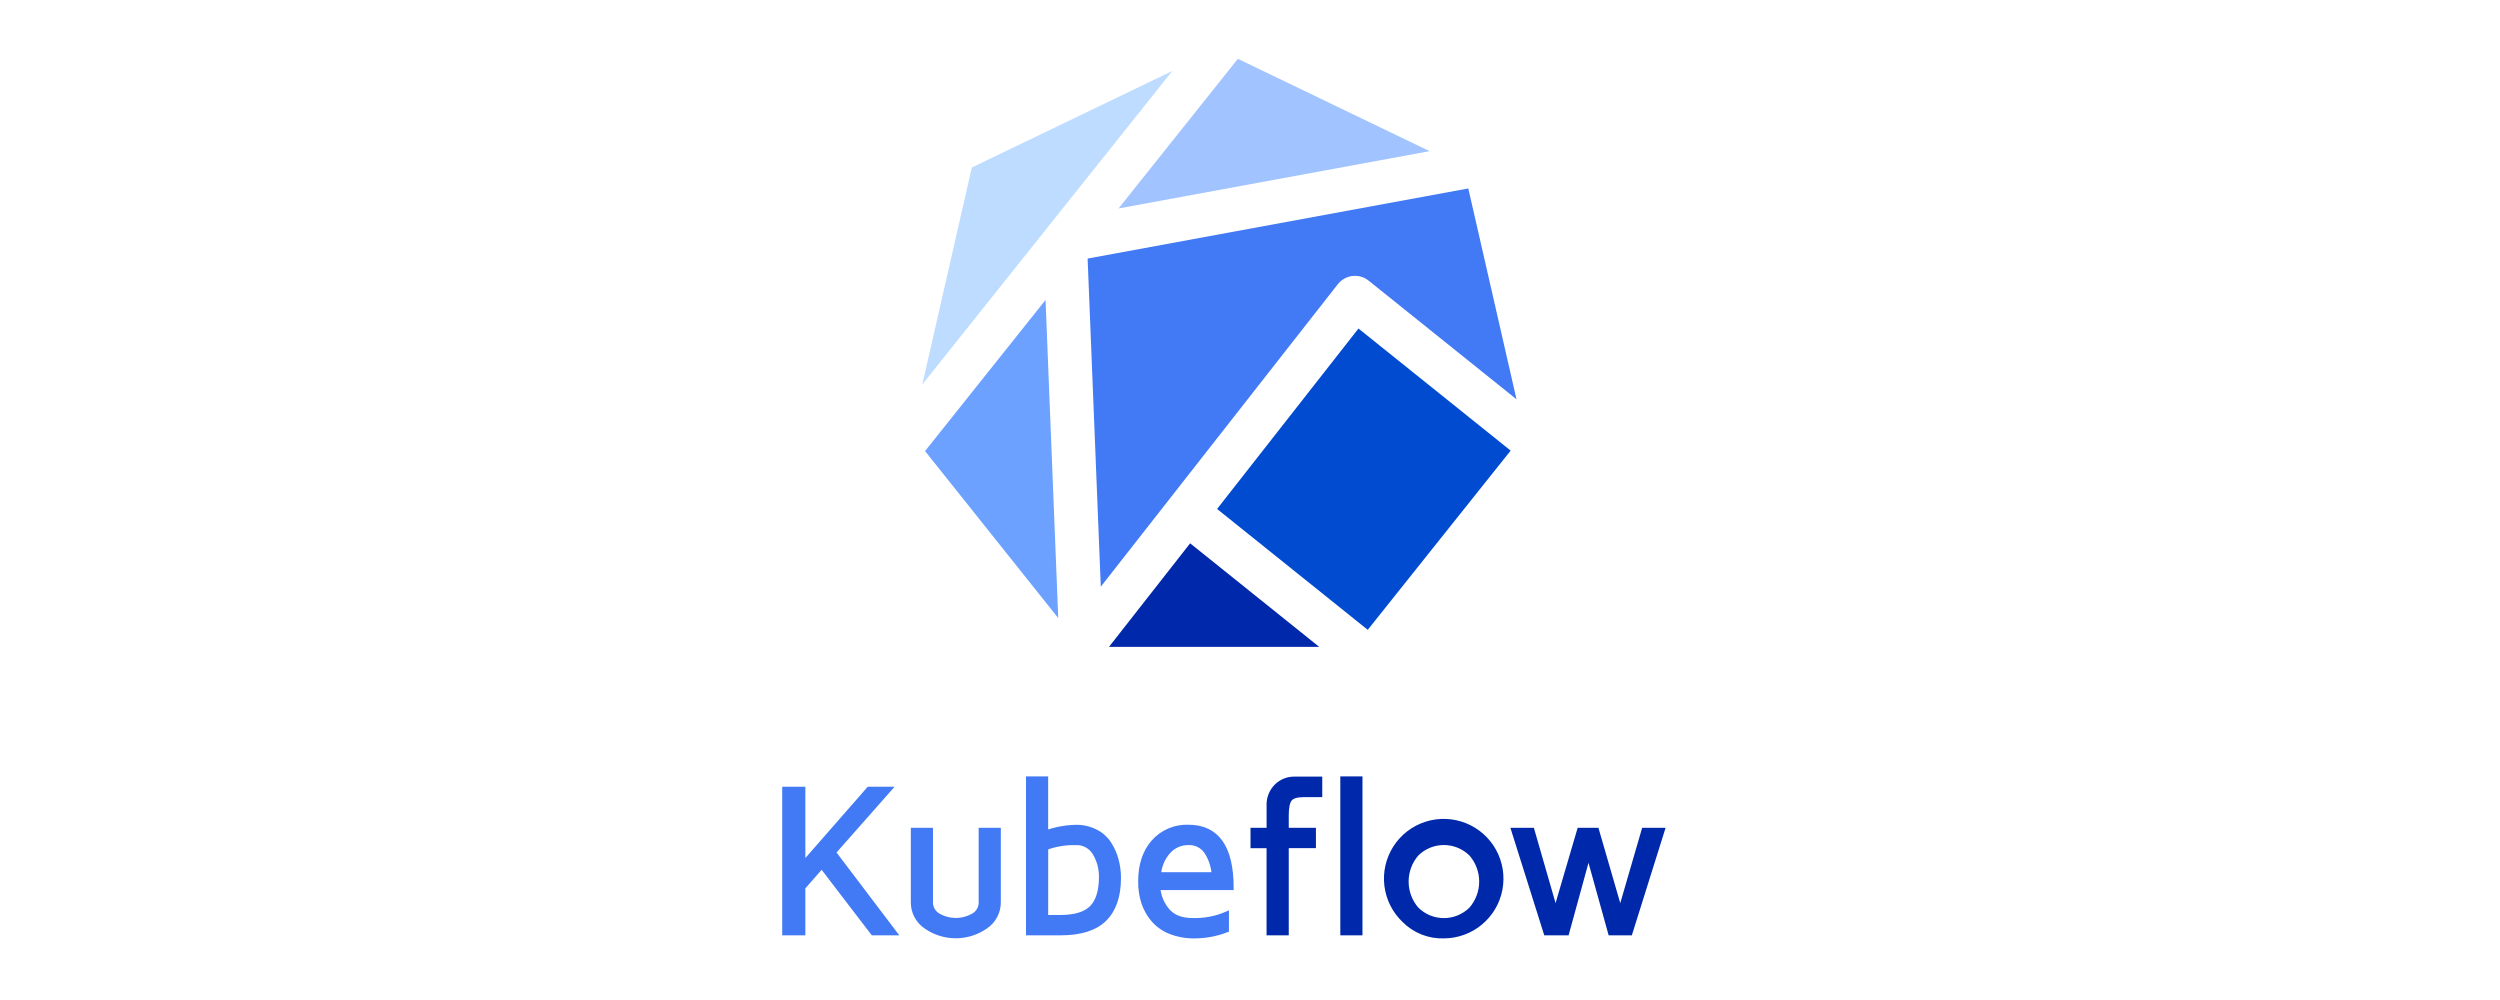 <svg width="170" height="68" viewBox="0 0 170 68" fill="none" xmlns="http://www.w3.org/2000/svg">
<g clip-path="url(#clip0_102_6924)">
<path d="M73.958 17.582L74.854 39.895L90.971 19.326C91.092 19.171 91.243 19.042 91.414 18.946C91.586 18.85 91.774 18.789 91.969 18.766C92.165 18.744 92.362 18.76 92.551 18.815C92.74 18.869 92.916 18.961 93.069 19.084L103.122 27.152L99.844 12.814L73.958 17.582Z" fill="#4279F4"/>
<path d="M75.411 43.988H89.708L80.929 36.945L75.411 43.988Z" fill="#0028AA"/>
<path d="M92.376 22.34L82.761 34.609L93.006 42.828L102.724 30.642L92.376 22.34V22.34Z" fill="#014BD1"/>
<path d="M71.261 15.43L71.263 15.427L79.719 4.824L66.084 11.391L62.716 26.145L71.261 15.43Z" fill="#BEDCFF"/>
<path d="M62.904 30.673L71.96 42.028L71.097 20.397L62.904 30.673V30.673Z" fill="#6CA1FF"/>
<path d="M97.213 10.279L84.175 4L76.06 14.175L97.213 10.279V10.279Z" fill="#A1C3FF"/>
<path d="M53.35 63.443V53.657H54.604V58.773L59.08 53.657H60.478L56.678 57.962L60.83 63.441H59.36L55.88 58.895L54.604 60.348V63.443H53.35ZM62.096 61.303V56.45H63.282V61.343C63.277 61.527 63.322 61.71 63.412 61.871C63.503 62.033 63.635 62.166 63.796 62.258C64.161 62.469 64.576 62.58 64.998 62.58C65.42 62.58 65.834 62.469 66.2 62.258C66.359 62.166 66.491 62.032 66.58 61.87C66.67 61.709 66.714 61.527 66.709 61.343V56.45H67.896V61.299C67.906 61.638 67.829 61.975 67.672 62.276C67.515 62.577 67.284 62.833 67 63.019C66.409 63.425 65.709 63.643 64.992 63.643C64.276 63.643 63.576 63.425 62.985 63.019C62.703 62.833 62.473 62.577 62.317 62.277C62.161 61.976 62.085 61.641 62.096 61.303ZM69.928 63.443V52.953H71.115V56.627C71.769 56.391 72.457 56.263 73.152 56.248C73.622 56.238 74.087 56.344 74.507 56.557C74.878 56.743 75.194 57.025 75.42 57.374C75.638 57.715 75.803 58.088 75.907 58.48C76.014 58.877 76.068 59.287 76.067 59.699C76.067 60.927 75.748 61.859 75.11 62.494C74.472 63.13 73.465 63.446 72.09 63.443H69.928ZM71.115 62.378H72.109C73.096 62.378 73.804 62.163 74.233 61.734C74.663 61.304 74.882 60.611 74.889 59.655C74.899 59.078 74.748 58.508 74.452 58.012C74.319 57.786 74.126 57.6 73.895 57.476C73.664 57.352 73.403 57.294 73.141 57.308C72.451 57.291 71.765 57.405 71.119 57.645L71.115 62.378ZM77.555 59.933C77.555 58.81 77.853 57.914 78.449 57.245C78.744 56.914 79.109 56.652 79.517 56.479C79.925 56.306 80.366 56.225 80.809 56.242C82.754 56.242 83.727 57.616 83.729 60.364H78.742C78.784 60.933 79.006 61.474 79.376 61.909C79.753 62.362 80.328 62.587 81.102 62.586C81.893 62.61 82.68 62.461 83.408 62.149V63.242C82.72 63.508 81.99 63.646 81.253 63.65C80.678 63.663 80.106 63.562 79.57 63.351C79.124 63.176 78.727 62.894 78.416 62.529C78.124 62.183 77.902 61.784 77.761 61.353C77.617 60.894 77.548 60.414 77.555 59.933ZM78.783 59.47H82.555C82.518 58.915 82.34 58.38 82.037 57.914C81.901 57.716 81.717 57.557 81.502 57.45C81.287 57.344 81.049 57.294 80.809 57.306C80.554 57.303 80.3 57.354 80.066 57.456C79.832 57.559 79.623 57.711 79.452 57.901C79.063 58.336 78.829 58.888 78.788 59.47H78.783Z" fill="#4279F4" stroke="#4279F4" stroke-width="0.32" stroke-miterlimit="10"/>
<path d="M85.195 57.518V56.45H86.288V54.791C86.277 54.548 86.316 54.305 86.403 54.077C86.49 53.85 86.623 53.643 86.793 53.469C86.956 53.306 87.15 53.178 87.364 53.092C87.577 53.006 87.806 52.965 88.036 52.97H89.754V54.045H88.661C88.178 54.045 87.859 54.144 87.706 54.338C87.553 54.533 87.475 54.896 87.475 55.431V56.45H89.323V57.514H87.475V63.443H86.286V57.52L85.195 57.518ZM91.301 63.443V52.953H92.488V63.443H91.301ZM95.486 62.58C94.828 61.955 94.408 61.121 94.298 60.221C94.188 59.321 94.394 58.41 94.883 57.646C95.371 56.881 96.111 56.311 96.974 56.032C97.837 55.754 98.77 55.785 99.613 56.12C100.456 56.455 101.156 57.073 101.593 57.868C102.03 58.663 102.176 59.586 102.006 60.477C101.837 61.368 101.362 62.172 100.664 62.751C99.966 63.33 99.088 63.648 98.181 63.65C97.682 63.667 97.185 63.581 96.722 63.396C96.258 63.212 95.837 62.934 95.486 62.58ZM96.326 58.067C95.874 58.589 95.626 59.256 95.626 59.946C95.626 60.636 95.874 61.303 96.326 61.825C96.82 62.316 97.487 62.591 98.183 62.591C98.879 62.591 99.547 62.316 100.041 61.825C100.495 61.305 100.745 60.637 100.745 59.946C100.745 59.255 100.495 58.588 100.041 58.067C99.547 57.577 98.879 57.302 98.183 57.302C97.487 57.302 96.82 57.577 96.326 58.067ZM102.925 56.45H104.182L105.777 61.983L107.401 56.45H108.572L110.177 61.987L111.787 56.45H113.042L110.847 63.443H109.51L108.017 58.071L106.542 63.443H105.128L102.925 56.45Z" fill="#0028AA" stroke="#0028AA" stroke-width="0.32" stroke-miterlimit="10"/>
</g>
<defs>
<clipPath id="clip0_102_6924">
<rect width="60.52" height="60" fill="white" transform="translate(53 4)"/>
</clipPath>
</defs>
</svg>

